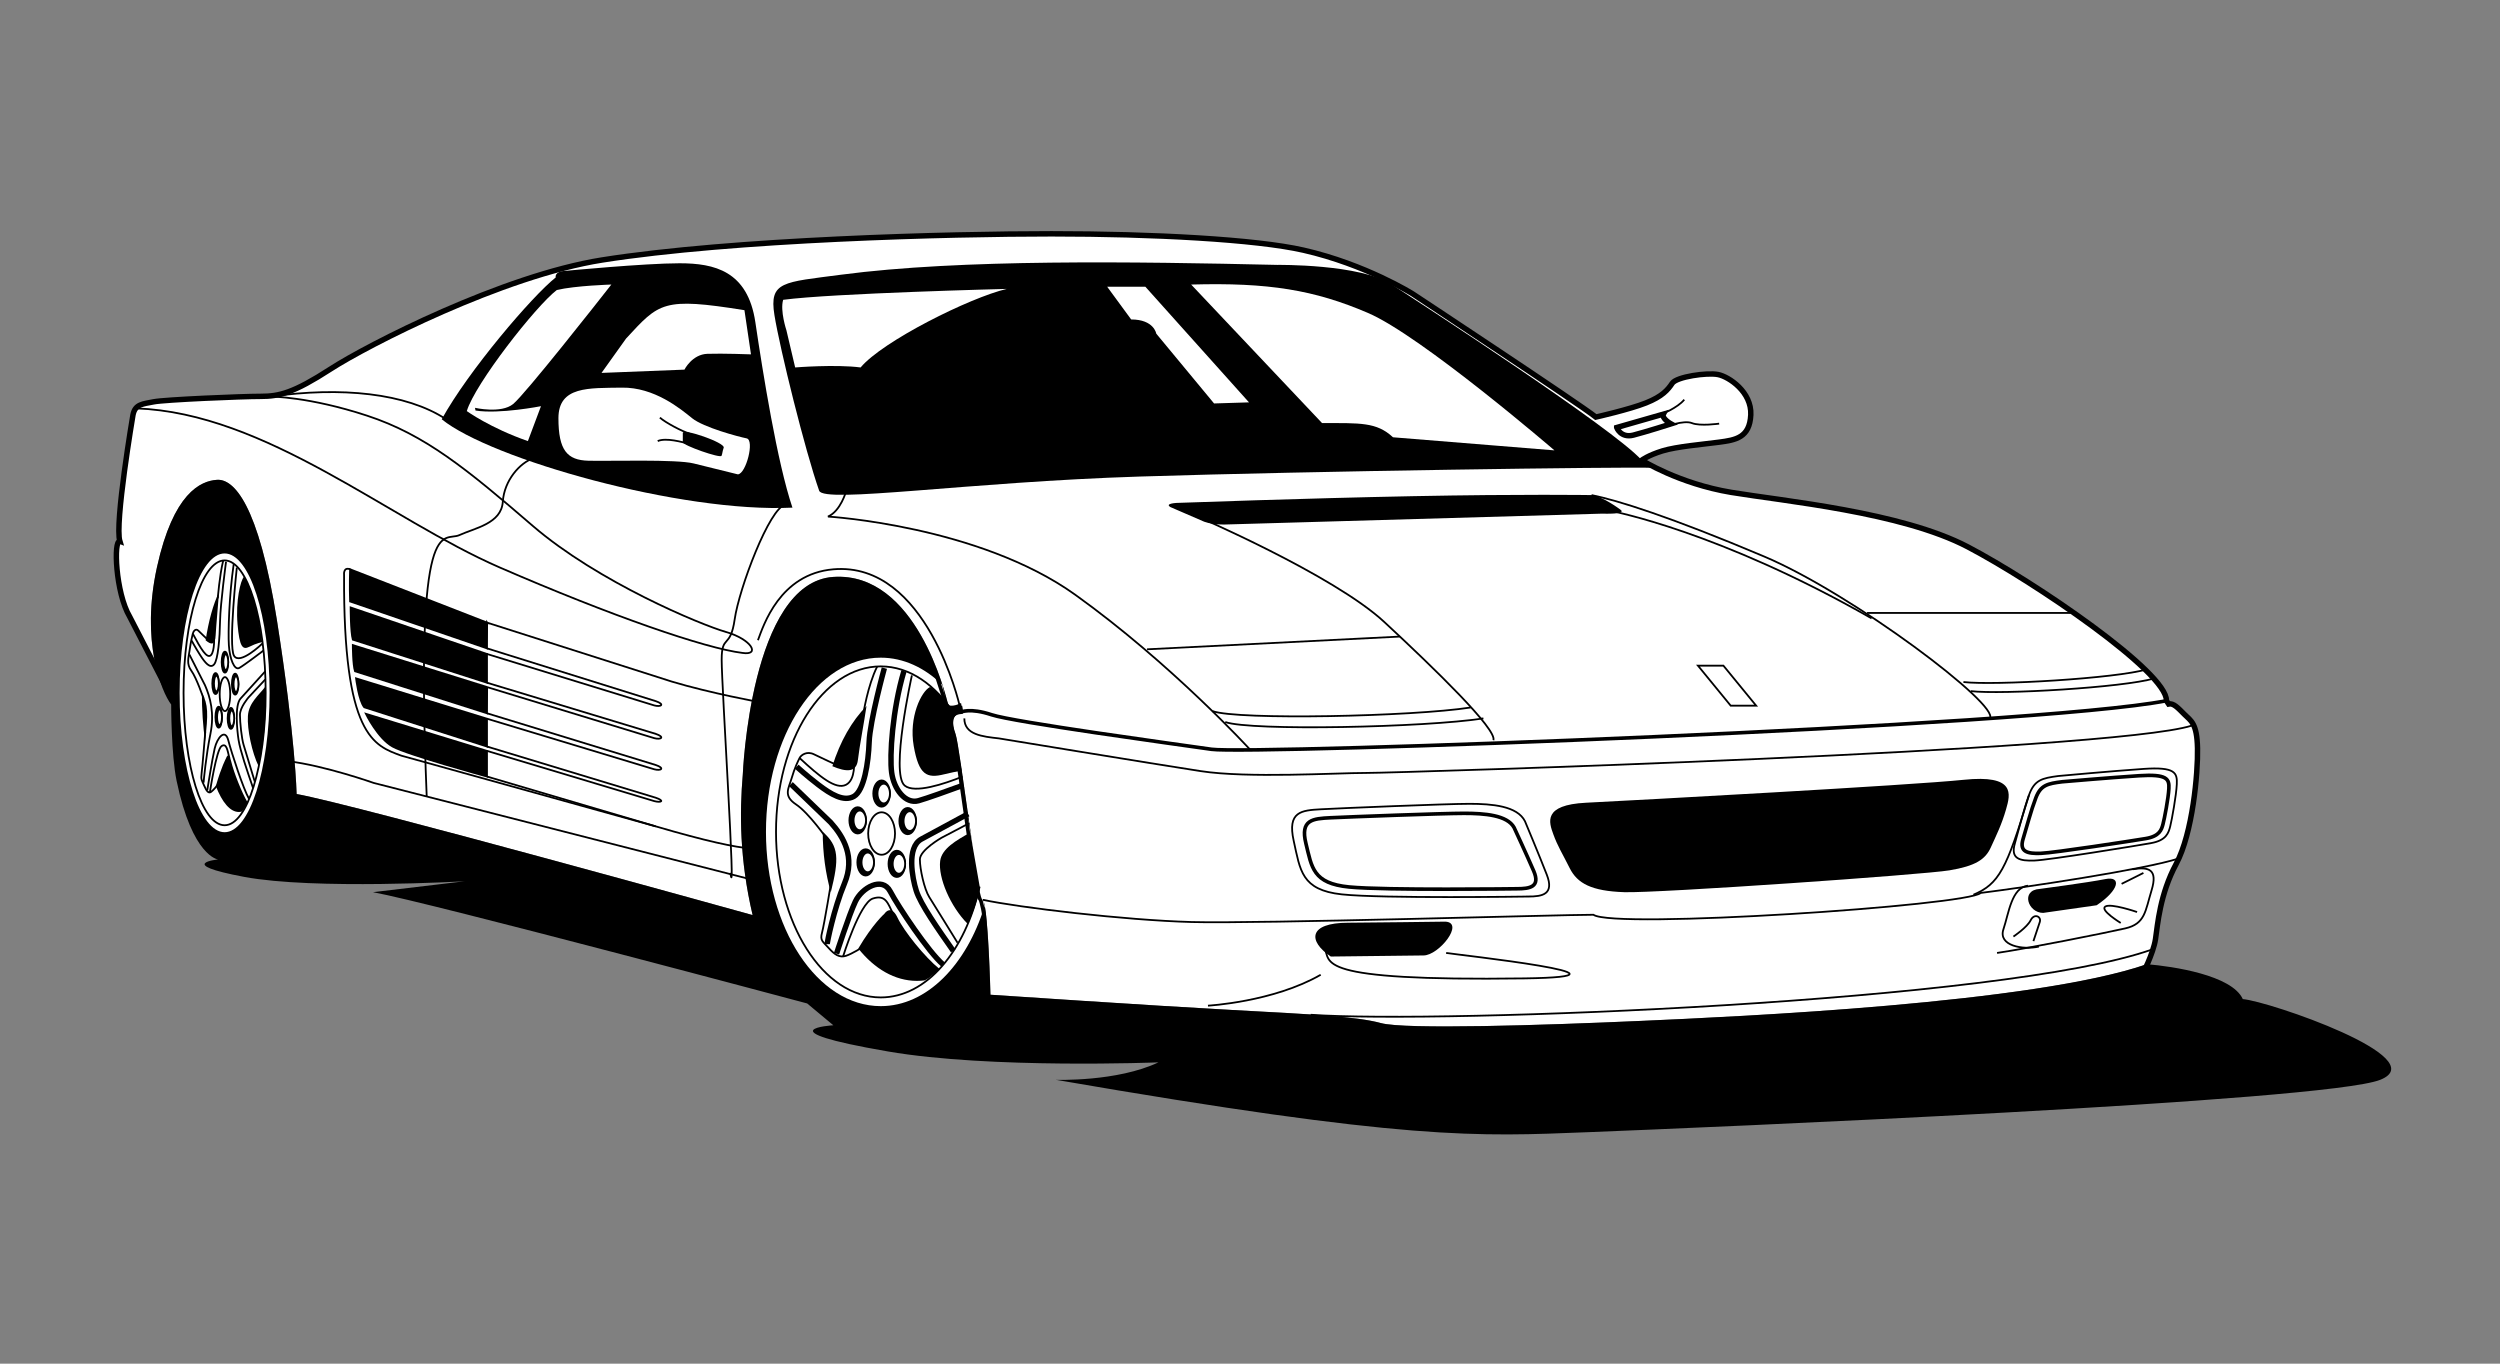 <?xml version="1.0" encoding="UTF-8" standalone="no"?>
<!-- Created with Inkscape (http://www.inkscape.org/) -->
<svg id="svg2" xmlns:rdf="http://www.w3.org/1999/02/22-rdf-syntax-ns#" xmlns="http://www.w3.org/2000/svg" height="54" width="99" version="1.1" xmlns:cc="http://creativecommons.org/ns#" xmlns:dc="http://purl.org/dc/elements/1.1/">
 <rect width="100%" height="100%" fill="#808080" stroke="none"/>
 <g id="g3491">
  <g id="g3871">
   <g id="g4614">
    <g id="g5219">
     <g id="g5689">
      <g id="g6406">
       <g id="g7263">
        <g id="g8053">
         <g id="g8717">
          <g id="g9406">
           <g id="g9898">
            <g id="g10207">
             <g id="g10407">
              <g id="g10743">
               <g id="g11282">
                <g id="g15079">
                 <g id="g15585">
                  <g id="g16769">
                   <g id="g17492">
                    <g id="g17976">
                     <g id="g18386">
                      <g id="g19746">
                       <g id="g20846">
                        <g id="g21376">
                         <g id="g21705">
                          <g id="g22212">
                           <g id="g26871">
                            <g id="g28064">
                             <g id="g28748">
                              <g id="g29219">
                               <g id="g29819">
                                <g id="g30460">
                                 <rect id="rect2990" opacity="0" height="54" width="99" y="0" x="0"/>
                                 <g id="layer1" transform="translate(268.07,8.026)">
                                  <g id="logo32" transform="matrix(0.144,0,0,0.144,-263.57,1.125)">
                                   <g id="g92368">
                                    <path id="path92370" d="m559.41,201.26c0.862-2.006,1.8-4.519,2.1-6.543,0.6-4.05,1.2-12.3,5.7-20.7s6-24.9,5.85-31.8-1.8-7.5-3.6-9.3-3-3.15-4.35-2.85l-0.6-0.9c0.3-7.8-36.3-32.7-54.6-42.299-18.3-9.6-50.699-12.6-65.099-15s-24.593-8.848-24.593-8.848,1.793-1.352,5.693-2.552,11.1-1.8,15.6-2.4,8.4-1.2,8.7-7.5-6-10.5-9-11.1-11.4,0.6-12.6,2.4-2.7,3.6-7.2,5.4-13.8,3.9-13.8,3.9c-4.5-3.6-50.399-33.899-50.399-33.899s-12.9-8.1-30-12c-13.08-2.983-41.399-4.5-69.299-4.5-27.899,0-87.599,1.5-123.6,7.2-27.328,4.327-64.5,23.399-74.699,30-10.2,6.6-14.1,7.5-19.2,7.5s-26.4,0.9-29.4,1.5-5.1,0.6-5.7,3.6c0,0-5.1,30-3.6,34.799-1.8-0.6-1.2,14.1,2.7,20.7l7.225,13.998,0.061,0.056c-1.601-6.68-2.334-16.13,0.221-27.71,4.5-20.4,12-23.7,16.5-24s11.4,6.3,16.5,38.7,5.4,47.7,5.4,47.7c16.5,3,125.4,33.3,125.4,33.3-3.6-15.3-3.6-28.2-2.7-38.7,0,0,2.1-52.8,24.9-54.3s30.9,32.7,31.5,34.8,3.9,0.6,3.9,0.6l0.3,1.8c-3,0.3-3.3,2.7-2.1,6s6,44.1,7.5,45.6,2.1,26.1,2.1,26.1,44.4,3,66.6,4.2,34.2,1.8,40.8,3.6,44.4,0.6,71.4-0.6,108-4.8,139.2-15.6l0.291-0.36z" fill="#FFF"/>
                                   </g>
                                   <g id="g92372">
                                    <path id="path92374" d="m559.12,201.6c7.2,0.6,23.4,3,26.4,9.6,7.2,0.6,52.8,16.2,37.8,22.2s-187.2,13.2-217.8,14.4-49.2,2.4-146.4-14.4c0,0,16.8,0.6,28.2-4.8,0,0-46.21,1.86-74.399-3-34.8-6-15-7.2-15-7.2l-7.2-6s-103.2-27.6-119.4-30.6l25.2-3s-41.4,2.4-60.6-1.2-7.2-4.8-7.2-4.8-7.054-0.742-11.4-21.6c-1.5-7.2-1.5-21-1.5-21-2.7-3.6-8.4-17.4-3.9-37.8s12-23.7,16.5-24,11.4,6.3,16.5,38.7,5.4,47.7,5.4,47.7c16.5,3,125.4,33.3,125.4,33.3-3.6-15.3-3.6-28.2-2.7-38.7,0,0,2.1-52.8,24.9-54.3s30.9,32.7,31.5,34.8,3.9,0.6,3.9,0.6l0.3,1.8c-3,0.3-3.3,2.7-2.1,6s6,44.1,7.5,45.6,2.1,26.1,2.1,26.1,44.4,3,66.6,4.2,34.2,1.8,40.8,3.6,44.4,0.6,71.4-0.6c26.996-1.2,108-4.8,139.2-15.6z"/>
                                   </g>
                                   <path id="path92376" d="m404.92,157.2c13.483-0.674,89.399-4.8,103.8-6.3,14.4-1.5,12.9,3.9,11.7,8.1s-2.7,7.2-4.2,10.5-4.2,5.1-11.4,6.3-80.4,6.3-89.4,6-12.899-2.4-15-6.6c-2.1-4.2-3.3-6-4.5-9.3-1.199-3.299-2.999-8.1,9.001-8.7z"/>
                                   <path id="path92378" d="m366.22,189.9s-22.5,0.3-26.7,0.3c-11.1,0-11.1,5.1-4.8,9.3l25.5-0.3c4.2,0,11.4-9,6-9.3z"/>
                                   <path id="path92380" d="m529.72,180.9s13.257-1.751,18-2.7c4.5-0.9,3.9,3-2.4,7.2l-14.7,2.1c-4.2,0-6.3-6.3-0.9-6.6z"/>
                                   <path id="path92382" d="m299.62,79.801-9-3.9c-1.5-0.9,0.9-1.2,3.3-1.2,0,0,33-1.2,63.3-1.8s49.2-0.3,49.2-0.3c3,0.3,7.8,3.9,7.8,3.9,2.4,1.5-4.8,1.2-4.8,1.2l-104.1,3c-3.901,0-5.7-0.9-5.7-0.9z"/>
                                   <path id="path92384" d="m194.02,71.4c1.258,3.581,40.8-2.4,88.2-3.9s132.9-2.7,141-2.4c0,0,0-2.1-3-2.1-7.8-8.7-60-42.6-68.7-48.3s-31.5-5.4-31.5-5.4c-39.3-0.9-87.056-1.651-120,2.7-15.9,2.1-19.8,1.8-18.3,11.1,1.5,9.301,8.4,37.201,12.3,48.3z"/>
                                   <path id="path92386" d="m121.57,12.751c-6.45,5.1-24,25.65-31.35,39,13.5,10.95,65.85,25.8,96.45,24.3-4.2-12.45-8.1-36.9-10.2-51s-11.25-16.2-20.85-16.2-31.5,2.1-31.5,2.1c-3,0.15-2.55,1.8-2.55,1.8z"/>
                                   <path id="path92388" d="M102.71,107.68,65.022,93s-0.15,4.65,0,8.85l37.65,12.9,0.037-7.075z" stroke-width="0.5" stroke="#000"/>
                                   <path id="path92390" d="m102.67,116.3-37.5-12.8s0,6.75,0.6,8.85l36.9,11.85v-7.9z" stroke-width="0.5" stroke="#000"/>
                                   <path id="path92392" d="M102.71,125.4,65.772,113.85s0,5.4,0.6,7.2l36.3,11.55,0.037-7.2z" stroke-width="0.5" stroke="#000"/>
                                   <path id="path92394" d="m102.67,134.1-36-11.1s0.75,6.15,2.25,7.95l33.75,10.8v-7.65z" stroke-width="0.5" stroke="#000"/>
                                   <path id="path92396" d="m102.67,142.95-33.3-10.2s3.3,6.75,7.35,9,25.95,8.25,25.95,8.25v-7.05z" stroke-width="0.5" stroke="#000"/>
                                   <path id="path92398" d="m14.019,124.65-9.6-18.6c-3.9-6.6-4.5-21.3-2.7-20.7-1.5-4.8,3.6-34.799,3.6-34.799,0.6-3,2.7-3,5.7-3.6s24.3-1.5,29.4-1.5,9-0.9,19.2-7.5,47.372-25.673,74.699-30c36-5.7,95.699-7.2,123.6-7.2,27.9,0,56.219,1.517,69.299,4.5,17.1,3.9,30,12,30,12s45.899,30.3,50.399,33.899c0,0,9.3-2.1,13.8-3.9s6-3.6,7.2-5.4,9.6-3,12.6-2.4,9.3,4.8,9,11.1-4.2,6.9-8.7,7.5-11.7,1.2-15.6,2.4-5.693,2.551-5.693,2.551,10.193,6.449,24.593,8.849,46.799,5.4,65.099,15,54.899,34.5,54.6,42.299l0.6,0.9c1.35-0.3,2.55,1.05,4.35,2.85s3.45,2.4,3.6,9.3-1.35,23.399-5.85,31.799-5.1,16.65-5.7,20.7-3.75,10.05-3.75,10.05" stroke="#000" stroke-width="1.5" fill="none"/>
                                   <path id="path92400" d="m227.9,124.79c-4.895-4.736-10.708-7.48-16.943-7.48-17.434,0-31.567,21.452-31.567,47.914s14.133,47.914,31.567,47.914c12.626,0,23.522-11.253,28.57-27.512" fill="#FFF"/>
                                   <path id="path92402" d="M210.96,165.22" fill="#FFF"/>
                                   <path id="path92404" d="m231.32,133.04c-5.212-8.237-12.412-13.333-20.365-13.333-15.906,0-28.801,20.38-28.801,45.519s12.895,45.519,28.801,45.519c12.567,0,23.255-12.723,27.188-30.463" stroke="#000" stroke-width="0.5" fill="none"/>
                                   <path id="path92406" d="M210.96,165.22" stroke="#000" stroke-width="0.5" fill="none"/>
                                   <path id="path92408" d="m223.02,206.06c-0.693,0.088-1.395,0.133-2.103,0.133-6.1,0-11.708-3.331-16.136-8.905,3.979-6.751,7.168-9.541,7.168-9.541s1.794-2.79,3.587,0.997c1.794,3.787,7.573,10.961,11.559,14.15,0.001-0.001-2.57,2.545-4.075,3.166z"/>
                                   <path id="path92410" d="m207.04,130.62c-4.014,4.031-7.278,9.759-9.39,16.545,3.842,1.612,6.632,1.812,7.031-1.776,0.399-3.586,1.728-10.406,2.359-14.769z"/>
                                   <path id="path92412" d="m197.22,181.83c-1.426-5.077-2.219-10.696-2.219-16.609,4.497,3.886,4.526,7.409,2.219,16.609z"/>
                                   <g id="g92414" stroke-width="0.5" stroke="#000" fill="none">
                                    <ellipse id="ellipse92416" d="m 214.883,165.67 c 0,3.224 -1.653,5.837 -3.693,5.837 -2.04,0 -3.693,-2.613 -3.693,-5.837 0,-3.224 1.653,-5.837 3.693,-5.837 2.04,0 3.693,2.613 3.693,5.837 z" cx="211.19" rx="3.693" cy="165.67" ry="5.837"/>
                                    <path id="path92418" d="M211.19,165.67"/>
                                   </g>
                                   <g id="g92420" stroke-width="0.5" stroke="#000">
                                    <g id="g92422">
                                     <ellipse id="ellipse92424" d="m 213.475,154.68 c 0,1.995 -1.023,3.612 -2.285,3.612 -1.262,0 -2.285,-1.617 -2.285,-3.612 0,-1.995 1.023,-3.612 2.285,-3.612 1.262,0 2.285,1.617 2.285,3.612 z" cx="211.19" rx="2.285" cy="154.68" ry="3.612"/>
                                     <path id="path92426" d="M211.19,154.68"/>
                                    </g>
                                    <g id="g92428" fill="#FFF">
                                     <ellipse id="ellipse92430" d="m 213.484,154.68 c 0,1.496 -0.767,2.709 -1.714,2.709 -0.947,0 -1.714,-1.213 -1.714,-2.709 0,-1.496 0.767,-2.709 1.714,-2.709 0.947,0 1.714,1.213 1.714,2.709 z" cx="211.77" rx="1.714" cy="154.68" ry="2.709"/>
                                     <path id="path92432" d="M211.77,154.68"/>
                                    </g>
                                   </g>
                                   <g id="g92434" stroke-width="0.5" stroke="#000">
                                    <g id="g92436">
                                     <ellipse id="ellipse92438" d="m 220.655,162.25 c 0,1.995 -1.023,3.612 -2.285,3.612 -1.262,0 -2.285,-1.617 -2.285,-3.612 0,-1.995 1.023,-3.612 2.285,-3.612 1.262,0 2.285,1.617 2.285,3.612 z" cx="218.37" rx="2.285" cy="162.25" ry="3.612"/>
                                     <path id="path92440" d="M218.37,162.25"/>
                                    </g>
                                    <g id="g92442" fill="#FFF">
                                     <ellipse id="ellipse92444" d="m 220.654,162.25 c 0,1.496 -0.767,2.709 -1.714,2.709 -0.947,0 -1.714,-1.213 -1.714,-2.709 0,-1.496 0.767,-2.709 1.714,-2.709 0.947,0 1.714,1.213 1.714,2.709 z" cx="218.94" rx="1.714" cy="162.25" ry="2.709"/>
                                     <path id="path92446" d="M218.94,162.25"/>
                                    </g>
                                   </g>
                                   <g id="g92448" stroke-width="0.5" stroke="#000">
                                    <g id="g92450">
                                     <ellipse id="ellipse92452" d="m 217.665,174.01 c 0,1.995 -1.023,3.612 -2.285,3.612 -1.262,0 -2.285,-1.617 -2.285,-3.612 0,-1.995 1.023,-3.612 2.285,-3.612 1.262,0 2.285,1.617 2.285,3.612 z" cx="215.38" rx="2.285" cy="174.01" ry="3.612"/>
                                     <path id="path92454" d="M215.38,174.01"/>
                                    </g>
                                    <g id="g92456" fill="#FFF">
                                     <ellipse id="ellipse92458" d="m 217.664,174.01 c 0,1.496 -0.767,2.709 -1.714,2.709 -0.947,0 -1.714,-1.213 -1.714,-2.709 0,-1.496 0.767,-2.709 1.714,-2.709 0.947,0 1.714,1.213 1.714,2.709 z" cx="215.95" rx="1.714" cy="174.01" ry="2.709"/>
                                     <path id="path92460" d="M215.95,174.01"/>
                                    </g>
                                   </g>
                                   <g id="g92462" stroke-width="0.5" stroke="#000">
                                    <g id="g92464">
                                     <ellipse id="ellipse92466" d="m 209.095,173.61 c 0,1.995 -1.023,3.612 -2.285,3.612 -1.262,0 -2.285,-1.617 -2.285,-3.612 0,-1.995 1.023,-3.612 2.285,-3.612 1.262,0 2.285,1.617 2.285,3.612 z" cx="206.81" rx="2.285" cy="173.61" ry="3.612"/>
                                     <path id="path92468" d="M206.81,173.61"/>
                                    </g>
                                    <g id="g92470" fill="#FFF">
                                     <ellipse id="ellipse92472" d="m 209.094,173.61 c 0,1.496 -0.767,2.709 -1.714,2.709 -0.947,0 -1.714,-1.213 -1.714,-2.709 0,-1.496 0.767,-2.709 1.714,-2.709 0.947,0 1.714,1.213 1.714,2.709 z" cx="207.38" rx="1.714" cy="173.61" ry="2.709"/>
                                     <path id="path92474" d="M207.38,173.61"/>
                                    </g>
                                   </g>
                                   <g id="g92476" stroke-width="0.5" stroke="#000">
                                    <g id="g92478">
                                     <ellipse id="ellipse92480" d="m 206.905,162.05 c 0,1.995 -1.023,3.612 -2.285,3.612 -1.262,0 -2.285,-1.617 -2.285,-3.612 0,-1.995 1.023,-3.612 2.285,-3.612 1.262,0 2.285,1.617 2.285,3.612 z" cx="204.62" rx="2.285" cy="162.05" ry="3.612"/>
                                     <path id="path92482" d="M204.62,162.05"/>
                                    </g>
                                    <g id="g92484" fill="#FFF">
                                     <ellipse id="ellipse92486" d="m 206.904,162.05 c 0,1.496 -0.767,2.709 -1.714,2.709 -0.947,0 -1.714,-1.213 -1.714,-2.709 0,-1.496 0.767,-2.709 1.714,-2.709 0.947,0 1.714,1.213 1.714,2.709 z" cx="205.19" rx="1.714" cy="162.05" ry="2.709"/>
                                     <path id="path92488" d="M205.19,162.05"/>
                                    </g>
                                   </g>
                                   <path id="path92490" d="m229.25,129.84c-1.179-1.584-2.8-3.36-4.743-4.471-2.392,1.196-5.879,8.271-4.484,16.243s3.587,8.968,8.371,7.772c1.739-0.435,3.399-0.764,4.808-1.007"/>
                                   <path id="path92492" d="m235.56,165.41c-3.881,2.153-7.824,4.438-8.261,7.785-0.598,4.584,2.79,12.556,7.573,17.339,1.44-2.88,2.568-6.255,3.384-9.757"/>
                                   <path id="path92494" d="m230.88,197.91c-4.186-5.979-8.969-12.755-10.165-16.542-1.053-3.334-2.734-11.879,1.395-14.15,2.485-1.367,8.609-4.669,12.871-6.963" stroke="#000" stroke-width="1.5" fill="none"/>
                                   <path id="path92496" d="m233.64,152.38c-4.215,1.542-10.111,3.661-12.316,4.273-3.587,0.997-6.776-3.188-7.374-7.772s0.199-17.14,3.388-27.902" stroke="#000" stroke-width="1.5" fill="none"/>
                                   <path id="path92498" d="m206.17,132.74s1.196-7.772,3.787-12.955" stroke="#000" stroke-width="0.5" fill="none"/>
                                   <path id="path92500" d="m199,146.89s-4.385-1.993-6.377-2.989c-1.993-0.997-3.587,0.199-3.986,0.997-0.398,0.797-1.395,2.79-2.192,5.58s-2.392,4.783,1.196,7.175,8.57,9.566,8.57,9.566" stroke="#000" stroke-width="0.5" fill="none"/>
                                   <path id="path92502" d="m197.4,178.58s-1.993,12.157-2.591,14.349,0.199,2.392,1.793,4.185c1.594,1.794,2.989,2.791,4.783,2.192,1.793-0.598,4.584-2.392,4.584-2.392" stroke="#000" stroke-width="0.5" fill="none"/>
                                   <path id="path92504" d="m211.95,120.18s-3.986,14.548-4.185,20.328-1.395,13.353-4.185,14.947c-2.791,1.594-6.378-0.598-9.766-3.189-3.388-2.59-5.979-4.982-5.979-4.982" stroke="#000" stroke-width="1.5" fill="none"/>
                                   <path id="path92506" d="m186.24,152.07,10.961,10.563c3.587,3.986,6.776,9.566,3.787,16.741s-4.783,16.342-4.783,16.741" stroke="#000" stroke-width="1.5" fill="none"/>
                                   <path id="path92508" d="m198.8,198.71s3.431-10.654,5.182-14.35c1.793-3.787,7.374-6.975,9.566-2.79s10.563,16.741,14.549,20.129" stroke="#000" stroke-width="1.5" fill="none"/>
                                   <path id="path92510" d="m200.59,199.5s4.584-14.748,8.171-15.943,4.185,1.395,5.58,4.185" stroke="#000" stroke-width="0.5" fill="none"/>
                                   <path id="path92512" d="m188.63,144.9c5.581,5.182,9.965,8.769,12.755,7.374s2.192-6.776,2.192-6.776" stroke="#000" stroke-width="0.5" fill="none"/>
                                   <path id="path92514" d="m219.52,122.18s-5.979,26.905-1.993,30.293c2.703,2.297,10.904-0.445,15.904-2.449" stroke="#000" stroke-width="0.5" fill="none"/>
                                   <path id="path92516" d="m235.28,162.84-7.583,3.984s-5.979,3.388-5.979,5.979,1.196,8.171,2.591,10.363,7.773,12.556,7.773,12.556" stroke="#000" stroke-width="0.5" fill="none"/>
                                   <g id="g92518" fill="#FFF">
                                    <ellipse id="ellipse92520" d="m 42.892,126.98 c 0,21.17 -5.54,38.332 -12.374,38.332 -6.834,0 -12.374,-17.162 -12.374,-38.332 0,-21.17 5.54,-38.332 12.374,-38.332 6.834,0 12.374,17.162 12.374,38.332 z" cx="30.518" rx="12.374" cy="126.98" ry="38.332"/>
                                    <path id="path92522" d="M30.518,126.98"/>
                                   </g>
                                   <g id="g92524" stroke-width="0.5" stroke="#000" fill="none">
                                    <ellipse id="ellipse92526" d="m 41.808,126.98 c 0,20.111 -5.055,36.415 -11.29,36.415 -6.235,0 -11.29,-16.304 -11.29,-36.415 0,-20.111 5.055,-36.415 11.29,-36.415 6.235,0 11.29,16.304 11.29,36.415 z" cx="30.518" rx="11.29" cy="126.98" ry="36.415"/>
                                    <path id="path92528" d="M30.518,126.98"/>
                                   </g>
                                   <path id="path92530" d="m35.248,159.64c-0.272,0.07-0.547,0.106-0.824,0.106-2.391,0-4.59-2.665-6.325-7.124,1.56-5.401,2.81-7.633,2.81-7.633s0.703-2.232,1.406,0.797,2.969,8.769,4.531,11.32c0,0.001-1.008,2.038-1.598,2.534z"/>
                                   <path id="path92532" d="m28.981,99.295c-1.573,3.225-2.853,7.808-3.681,13.236,1.506,1.29,2.6,1.449,2.756-1.421,0.157-2.869,0.678-8.324,0.925-11.815z"/>
                                   <path id="path92534" d="m25.133,140.26c-0.559-4.061-0.87-8.557-0.87-13.287,1.763,3.109,1.774,5.927,0.87,13.287z"/>
                                   <g id="g92536" stroke-width="0.5" stroke="#000" fill="none">
                                    <ellipse id="ellipse92538" d="m 32.059,127.33 c 0,2.579 -0.648,4.67 -1.448,4.67 -0.8,0 -1.448,-2.091 -1.448,-4.67 0,-2.579 0.648,-4.67 1.448,-4.67 0.8,0 1.448,2.091 1.448,4.67 z" cx="30.611" rx="1.448" cy="127.33" ry="4.67"/>
                                    <path id="path92540" d="M30.611,127.33"/>
                                   </g>
                                   <g id="g92542" stroke-width="0.5" stroke="#000">
                                    <g id="g92544">
                                     <ellipse id="ellipse92546" d="m 31.507,118.54 c 0,1.596 -0.401,2.89 -0.896,2.89 -0.495,0 -0.896,-1.294 -0.896,-2.89 0,-1.596 0.401,-2.89 0.896,-2.89 0.495,0 0.896,1.294 0.896,2.89 z" cx="30.611" rx="0.896" cy="118.54" ry="2.89"/>
                                     <path id="path92548" d="M30.611,118.54"/>
                                    </g>
                                    <g id="g92550" fill="#FFF">
                                     <ellipse id="ellipse92552" d="m 31.507,118.54 c 0,1.197 -0.301,2.167 -0.672,2.167 -0.371,0 -0.672,-0.97 -0.672,-2.167 0,-1.197 0.301,-2.167 0.672,-2.167 0.371,0 0.672,0.97 0.672,2.167 z" cx="30.835" rx="0.672" cy="118.54" ry="2.167"/>
                                     <path id="path92554" d="M30.835,118.54"/>
                                    </g>
                                   </g>
                                   <g id="g92556" stroke-width="0.5" stroke="#000">
                                    <g id="g92558">
                                     <ellipse id="ellipse92560" d="m 34.32,124.59 c 0,1.596 -0.401,2.89 -0.896,2.89 -0.495,0 -0.896,-1.294 -0.896,-2.89 0,-1.596 0.401,-2.89 0.896,-2.89 0.495,0 0.896,1.294 0.896,2.89 z" cx="33.424" rx="0.896" cy="124.59" ry="2.89"/>
                                     <path id="path92562" d="M33.424,124.59"/>
                                    </g>
                                    <g id="g92564" fill="#FFF">
                                     <ellipse id="ellipse92566" d="m 34.32,124.59 c 0,1.197 -0.301,2.167 -0.672,2.167 -0.371,0 -0.672,-0.97 -0.672,-2.167 0,-1.197 0.301,-2.167 0.672,-2.167 0.371,0 0.672,0.97 0.672,2.167 z" cx="33.648" rx="0.672" cy="124.59" ry="2.167"/>
                                     <path id="path92568" d="M33.648,124.59"/>
                                    </g>
                                   </g>
                                   <g id="g92570" stroke-width="0.5" stroke="#000">
                                    <g id="g92572">
                                     <ellipse id="ellipse92574" d="m 33.148,134 c 0,1.596 -0.401,2.89 -0.896,2.89 -0.495,0 -0.896,-1.294 -0.896,-2.89 0,-1.596 0.401,-2.89 0.896,-2.89 0.495,0 0.896,1.294 0.896,2.89 z" cx="32.252" rx="0.896" cy="134" ry="2.89"/>
                                     <path id="path92576" d="M32.252,134"/>
                                    </g>
                                    <g id="g92578" fill="#FFF">
                                     <ellipse id="ellipse92580" d="m 33.148,134 c 0,1.197 -0.301,2.167 -0.672,2.167 -0.371,0 -0.672,-0.97 -0.672,-2.167 0,-1.197 0.301,-2.167 0.672,-2.167 0.371,0 0.672,0.97 0.672,2.167 z" cx="32.476" rx="0.672" cy="134" ry="2.167"/>
                                     <path id="path92582" d="M32.476,134"/>
                                    </g>
                                   </g>
                                   <g id="g92584" stroke-width="0.5" stroke="#000">
                                    <g id="g92586">
                                     <ellipse id="ellipse92588" d="m 29.789,133.68 c 0,1.596 -0.401,2.889 -0.896,2.889 -0.495,0 -0.896,-1.293 -0.896,-2.889 0,-1.596 0.401,-2.889 0.896,-2.889 0.495,0 0.896,1.293 0.896,2.889 z" cx="28.893" rx="0.896" cy="133.68" ry="2.889"/>
                                     <path id="path92590" d="M28.893,133.68"/>
                                    </g>
                                    <g id="g92592" fill="#FFF">
                                     <ellipse id="ellipse92594" d="m 29.789,133.68 c 0,1.197 -0.301,2.167 -0.672,2.167 -0.371,0 -0.672,-0.97 -0.672,-2.167 0,-1.197 0.301,-2.167 0.672,-2.167 0.371,0 0.672,0.97 0.672,2.167 z" cx="29.117" rx="0.672" cy="133.68" ry="2.167"/>
                                     <path id="path92596" d="M29.117,133.68"/>
                                    </g>
                                   </g>
                                   <g id="g92598" stroke-width="0.5" stroke="#000">
                                    <g id="g92600">
                                     <ellipse id="ellipse92602" d="m 28.929,124.43 c 0,1.596 -0.401,2.889 -0.896,2.889 -0.495,0 -0.896,-1.293 -0.896,-2.889 0,-1.596 0.401,-2.889 0.896,-2.889 0.495,0 0.896,1.293 0.896,2.889 z" cx="28.033" rx="0.896" cy="124.43" ry="2.889"/>
                                     <path id="path92604" d="M28.033,124.44"/>
                                    </g>
                                    <g id="g92606" fill="#FFF">
                                     <ellipse id="ellipse92608" d="m 28.929,124.43 c 0,1.197 -0.301,2.167 -0.672,2.167 -0.371,0 -0.672,-0.97 -0.672,-2.167 0,-1.197 0.301,-2.167 0.672,-2.167 0.371,0 0.672,0.97 0.672,2.167 z" cx="28.257" rx="0.672" cy="124.43" ry="2.167"/>
                                     <path id="path92610" d="M28.257,124.44"/>
                                    </g>
                                   </g>
                                   <path id="path92612" d="m35.83,95.087c-0.938,0.957-2.305,6.617-1.758,12.994s1.406,7.175,3.281,6.218,3.515-1.275,3.515-1.275l-1.016-6.537-1.328-5.102c0.002,0-1.053-4.385-2.694-6.298z"/>
                                   <path id="path92614" d="m41.768,125.22c-1.797,2.392-4.609,4.464-4.844,8.131-0.234,3.667,1.094,10.044,2.969,13.871,1.562-6.377,2.187-15.784,1.875-22.002z"/>
                                   <path id="path92616" d="m38.33,153.12c-1.641-4.783-3.516-10.204-3.984-13.233-0.413-2.667-1.072-9.503,0.547-11.32,1.562-1.754,6.797-7.494,6.797-7.494" stroke="#000" stroke-width="0.5" fill="none"/>
                                   <path id="path92618" d="m41.221,115.34s-5.234,3.986-6.64,4.783-2.656-2.551-2.891-6.218c-0.234-3.667,0.078-13.712,1.328-22.322" stroke="#000" stroke-width="0.5" fill="none"/>
                                   <path id="path92620" d="m28.643,100.99s0.469-6.218,1.484-10.364" stroke="#000" stroke-width="0.5" fill="none"/>
                                   <path id="path92622" d="m25.83,112.31s-1.719-1.594-2.5-2.392c-0.781-0.797-1.406,0.16-1.563,0.797s-0.547,2.232-0.859,4.464c-0.313,2.232-0.938,3.826,0.469,5.74,1.406,1.913,3.359,7.653,3.359,7.653" stroke="#000" stroke-width="0.5" fill="none"/>
                                   <path id="path92624" d="m25.205,137.66s-0.781,9.726-1.016,11.479c-0.234,1.754,0.078,1.914,0.703,3.349s1.172,2.232,1.875,1.753c0.703-0.478,1.797-1.913,1.797-1.913" stroke="#000" stroke-width="0.5" fill="none"/>
                                   <path id="path92626" d="m30.908,90.942s-1.563,11.639-1.641,16.263-0.547,10.683-1.641,11.958-2.5-0.479-3.828-2.551-2.344-3.986-2.344-3.986" stroke="#000" stroke-width="0.5" fill="none"/>
                                   <path id="path92628" d="m20.83,116.45,4.297,8.45c1.406,3.189,2.656,7.653,1.484,13.393s-1.875,13.074-1.875,13.393" stroke="#000" stroke-width="0.5" fill="none"/>
                                   <path id="path92630" d="m25.752,153.76s1.345-8.523,2.031-11.479c0.703-3.029,2.89-5.581,3.75-2.232,0.859,3.348,4.14,13.393,5.703,16.104" stroke="#000" stroke-width="0.5" fill="none"/>
                                   <path id="path92632" d="m26.455,154.4s1.797-11.798,3.203-12.755,1.64,1.116,2.188,3.348" stroke="#000" stroke-width="0.5" fill="none"/>
                                   <path id="path92634" d="m21.768,110.71c2.188,4.146,3.906,7.015,5,5.899s0.859-5.421,0.859-5.421" stroke="#000" stroke-width="0.5" fill="none"/>
                                   <path id="path92636" d="m33.877,92.537s-2.344,21.524-0.781,24.234,7.812-3.348,7.812-3.348" stroke="#000" stroke-width="0.5" fill="none"/>
                                   <path id="path92638" d="m41.689,123.31-4.609,4.942s-2.344,2.71-2.344,4.783,0.469,6.537,1.016,8.291,3.047,10.045,3.047,10.045" stroke="#000" stroke-width="0.5" fill="none"/>
                                   <path id="path92640" d="m226.15,121.78c1.069,3.173,2.464,7.628,2.605,8.123,0.6,2.1,3.9,0.6,3.9,0.6l0.3,1.8c-3,0.3-3.3,2.7-2.1,6s6,44.1,7.5,45.6c0.188,0.188,1.204,3.854,1.191,7.414" fill="none" stroke="#000"/>
                                   <g id="g92642">
                                    <path id="path92644" d="m389.02,183c3.9,0,7.2-0.6,5.1-6s-6-14.7-6-14.7c-2.1-4.2-9-4.8-15.3-4.8s-35.4,1.2-40.8,1.5-9.3,0.601-7.5,8.7c1.8,8.1,2.1,13.5,13.2,14.7s51.3,0.6,51.3,0.6z" stroke="#000" stroke-width="0.5" fill="none"/>
                                   </g>
                                   <g id="g92646">
                                    <path id="path92648" d="m385.93,180.86c3.51,0,6.48-0.488,4.59-4.881s-5.4-11.958-5.4-11.958c-1.89-3.417-8.1-3.905-13.77-3.905s-31.86,0.976-36.72,1.22-8.37,0.488-6.75,7.078c1.62,6.589,1.89,10.982,11.88,11.958s46.17,0.488,46.17,0.488z" fill="#FFF" stroke="#000"/>
                                   </g>
                                   <g id="g92650">
                                    <path id="path92652" d="m534.82,149.85c-4.5,0.6-6.6,1.05-8.1,5.25s-2.7,9.149-3.9,13.35c-1.2,4.2,1.35,4.8,5.4,4.65s27.9-4.05,32.1-4.8,4.8-2.85,5.25-4.65,1.65-8.4,1.8-11.55-0.45-4.8-9.15-4.2-23.4,1.95-23.4,1.95z" stroke="#000" stroke-width="0.5" fill="none"/>
                                   </g>
                                   <g id="g92654">
                                    <path id="path92656" d="m535.89,151.43c-4.05,0.508-5.94,0.889-7.29,4.445-1.35,3.557-2.43,7.749-3.51,11.305s1.215,4.064,4.86,3.938,25.11-3.43,28.89-4.065,4.32-2.413,4.725-3.938c0.405-1.524,1.485-7.113,1.62-9.78s-0.405-4.065-8.235-3.557-21.06,1.652-21.06,1.652z" fill="#FFF" stroke="#000"/>
                                   </g>
                                   <path id="path92658" d="m171.67,66.901c2.25-0.15,4.65-9.45,2.4-9.9s-11.85-3-15-5.55-10.35-8.55-19.35-8.4-17.4-0.45-17.4,8.4,2.4,11.55,8.25,11.7,24.15-0.45,28.95,0.75,12.15,3,12.15,3z" fill="#FFF"/>
                                   <path id="path92660" d="m156.52,58.051v-2.55c0-1.35,11.7,2.7,11.25,4.05s-0.3,1.5-0.6,2.25-10.65-2.85-10.65-3.75z"/>
                                   <path id="path92662" d="m121.87,16.201c-5.85,4.5-22.5,25.8-24.75,33.3,0,0,6.45,4.65,16.8,8.25l3.6-9.6s-11.4,2.25-18,1.2l-0.15-0.75s7.2,1.65,10.5-1.05,23.25-28.05,27-32.85c0,0-9.9,0.3-15,1.5z" fill="#FFF"/>
                                   <path id="path92664" d="m173.47,21.751,1.8,12.15s-7.8-0.3-12-0.15-6.3,4.35-6.3,4.35l-22.8,0.9,6.75-9.45c9.15-9.9,10.05-11.4,32.55-7.8z" fill="#FFF"/>
                                   <path id="path92666" d="m187.42,37.5s11.1-0.9,18,0c6-7.2,30-19.2,40.2-21.6,0,0-48,1.2-61.5,3-0.9,3,0.9,8.4,0.9,8.4l2.4,10.2z" fill="#FFF"/>
                                   <path id="path92668" d="m396.22,60.301s-36.6-31.5-51.3-37.8-27.3-8.4-48.6-7.8l36,38.1c10.5,0,15-0.3,19.5,3.9l44.4,3.6z" fill="#FFF"/>
                                   <path id="path92670" d="m283.72,15.301,28.5,31.8-9.6,0.3-15.9-19.2s-0.6-3.9-6.9-3.9l-6.6-9h10.5z" fill="#FFF"/>
                                   <path id="path92672" d="m413.34,54.018s1.096,2.989,4.584,2.092,10.363-3.089,10.363-3.089-2.69-1.495-2.092-2.69l-12.855,3.687z" stroke="#000" stroke-width="1.5" fill="none"/>
                                   <path id="path92674" d="m48.03,145.79c9.965,1.196,23.517,5.979,23.517,5.979l104.43,26.706" stroke="#000" stroke-width="0.5" fill="none"/>
                                   <path id="path92676" d="m169.6,176.48c1.594,10.762-2.392-51.418-2.392-58.593s2.392-2.79,3.587-11.161,9.566-30.692,13.951-31.489" stroke="#000" stroke-width="0.5" fill="none"/>
                                   <path id="path92678" d="m115.39,62.487c-3.587,1.196-7.972,5.979-8.371,11.958s-7.573,7.175-11.958,9.167c-4.384,1.993-12.191-7.854-8.972,71.747" stroke="#000" stroke-width="0.5" fill="none"/>
                                   <path id="path92680" d="m102.71,107.68,50.749,16.196c10.563,3.188,24.713,5.779,24.713,5.779" stroke="#000" stroke-width="0.5" fill="none"/>
                                   <path id="path92682" d="m102.67,114.75,46.388,14.509c2.625,0.875,1.5,1.688-0.375,1.188l-46.01-14.15" stroke="#000" stroke-width="0.5" fill="none"/>
                                   <path id="path92684" d="m102.67,124.2,46.388,14.059c2.625,0.875,1.5,1.688-0.375,1.188l-46.01-14.05" stroke="#000" stroke-width="0.5" fill="none"/>
                                   <path id="path92686" d="m102.67,132.6,46.388,14.221c2.625,0.875,1.5,1.688-0.375,1.188l-46.01-13.91" stroke="#000" stroke-width="0.5" fill="none"/>
                                   <path id="path92688" d="m102.67,141.75,46.388,14.071c2.625,0.875,1.5,1.438-0.375,0.938l-46.01-13.81" stroke="#000" stroke-width="0.5" fill="none"/>
                                   <path id="path92690" d="m102.67,150,46.388,13.696c13.813,4.063,22.063,5.813,26.063,6.063" stroke="#000" stroke-width="0.5" fill="none"/>
                                   <path id="path92692" d="M149.06,163.7,79.123,144.26c-7.5-2.75-16-5.25-15.75-49.75,0,0-0.264-2.205,1.649-1.509" stroke="#000" stroke-width="0.5" fill="none"/>
                                   <path id="path92694" d="m6.186,48.759c35.75,1.25,69.5,30.5,100,43.75s56.5,22.25,66.75,23.5c5,0.75,2.5-3.75-4.5-5.75s-35.25-13.75-53.25-29.25-29.5-25-45.5-30.25-26.5-5.25-26.5-5.25c19.25-2.75,37.25-1,48.25,6.25" stroke="#000" stroke-width="0.5" fill="none"/>
                                   <path id="path92696" d="m232.65,130.5s-8.981-39.672-34.716-37.491c-14.75,1.25-19.25,15.5-20.75,19.5" stroke="#000" stroke-width="0.5" fill="none"/>
                                   <path id="path92698" d="m232.95,132.3s2.484-1.291,8.484,0.709,50,8,60.5,9.5,226.15-6.222,262.58-13.361" fill="none" stroke="#000"/>
                                   <path id="path92700" d="m515.94,134.01c3-3.5-37.681-34.211-62-44.5-26-11-40.5-15.5-47.514-16.909" stroke="#000" stroke-width="0.5" fill="none"/>
                                   <path id="path92702" d="m411.94,77.009s29.5,5.5,71.5,29.5" stroke="#000" stroke-width="0.5" fill="none"/>
                                   <path id="path92704" d="m296.94,78.009s38.5,16.5,52.5,29.5,31,29.5,30,32.5" stroke="#000" stroke-width="0.5" fill="none"/>
                                   <path id="path92706" d="m201.44,71.509s-1.5,5.5-5,7c0,0,41.5,2.5,68,21.5s48,42.5,48,42.5" stroke="#000" stroke-width="0.5" fill="none"/>
                                   <path id="path92708" d="m233.94,134.01c0,4.5,5,5,9.5,5.5,0,0,42.5,7,55.5,9s37,0.5,45.5,0.5,205-6,227-13" stroke="#000" stroke-width="0.5" fill="none"/>
                                   <path id="path92710" d="m239.02,183.9c9.914,2.109,38.914,5.609,57.414,6.109s101-2,110.5-2c5.5,4,103-2.5,106.5-6,12-1.5,45.5-6.5,54.5-9.5" stroke="#000" stroke-width="0.5" fill="none"/>
                                   <path id="path92712" d="m332.94,197.01c2,4-3.997,9.309,55,8.5,36.5-0.5-18.5-6.5-21.5-7" stroke="#000" stroke-width="0.5" fill="none"/>
                                   <path id="path92714" d="m300.94,213.01s18-1,31-8.5" stroke="#000" stroke-width="0.5" fill="none"/>
                                   <path id="path92716" d="m511.44,182.51c7-3,9.07-6.818,15.285-27.409" stroke="#000" stroke-width="0.5" fill="none"/>
                                   <path id="path92718" d="m555.19,175.51c4.5-0.75,7,0,5.25,5.75s-1.75,9.25-7.25,10.5-26.75,5.5-35.25,6.75" stroke="#000" stroke-width="0.5" fill="none"/>
                                   <path id="path92720" d="m529.44,196.76c-4.5,1-11.25-0.25-9.75-4.75s2.25-11.5,6.75-12" stroke="#000" stroke-width="0.5" fill="none"/>
                                   <line id="line92722" stroke-width="0.5" x1="552.19" x2="558.19" stroke="#000" y1="179.51" y2="176.51" fill="none"/>
                                   <path id="path92724" d="m556.44,187.26s-7.25-2.5-8.75-1.5,4.25,4.5,4.25,4.5" stroke="#000" stroke-width="0.5" fill="none"/>
                                   <path id="path92726" d="m522.44,194.01s3.75-2.5,4.75-4.5,3-1,2.5,0.5-1.75,5.25-1.75,5.25" stroke="#000" stroke-width="0.5" fill="none"/>
                                   <path id="path92728" d="m329.19,215.51c35.5,2.5,191-3.5,231.5-18" stroke="#000" stroke-width="0.5" fill="none"/>
                                   <g id="g92730">
                                    <path id="path92732" d="m510.69,126.51c8.5,1,42-1,50.5-3.5" stroke="#000" stroke-width="0.5" fill="none"/>
                                   </g>
                                   <line id="line92734" stroke-width="0.5" x1="482.19" x2="538.19" stroke="#000" y1="105.01" y2="105.01" fill="none"/>
                                   <line id="line92736" stroke-width="0.5" x1="284.19" x2="353.69" stroke="#000" y1="115.01" y2="111.51" fill="none"/>
                                   <g id="g92738">
                                    <path id="path92740" d="m302.19,132.01c7,2.5,55,1.5,71-1" stroke="#000" stroke-width="0.5" fill="none"/>
                                   </g>
                                   <g id="g92742">
                                    <path id="path92744" d="m305.69,135.01c7,2.5,55,1.5,71-1" stroke="#000" stroke-width="0.5" fill="none"/>
                                   </g>
                                   <g id="g92746">
                                    <path id="path92748" d="m508.69,124.01c8.5,1,42-1,50.5-3.5" stroke="#000" stroke-width="0.5" fill="none"/>
                                   </g>
                                   <polygon id="polygon92750" stroke="#000" points="444.69,130.51,451.69,130.51,442.69,119.51,435.69,119.51" stroke-width="0.5" fill="none"/>
                                   <path id="path92752" d="m425.62,50.401s4.5-1.8,6.3-4.05" stroke="#000" stroke-width="0.5" fill="none"/>
                                   <path id="path92754" d="m426.67,53.851s5.1-1.95,7.35-1.05,7.5,0.15,7.5,0.15" stroke="#000" stroke-width="0.5" fill="none"/>
                                   <path id="path92756" d="m158.32,55.651c-1.8-0.45-6.6-3-8.1-4.35" stroke="#000" stroke-width="0.5" fill="none"/>
                                   <path id="path92758" d="m158.17,58.5c-1.65-0.45-6.281-1.758-8.55-0.75" stroke="#000" stroke-width="0.5" fill="none"/>
                                  </g>
                                 </g>
                                </g>
                               </g>
                              </g>
                             </g>
                            </g>
                           </g>
                          </g>
                         </g>
                        </g>
                       </g>
                      </g>
                     </g>
                    </g>
                   </g>
                  </g>
                 </g>
                </g>
               </g>
              </g>
             </g>
            </g>
           </g>
          </g>
         </g>
        </g>
       </g>
      </g>
     </g>
    </g>
   </g>
  </g>
 </g>
</svg>
